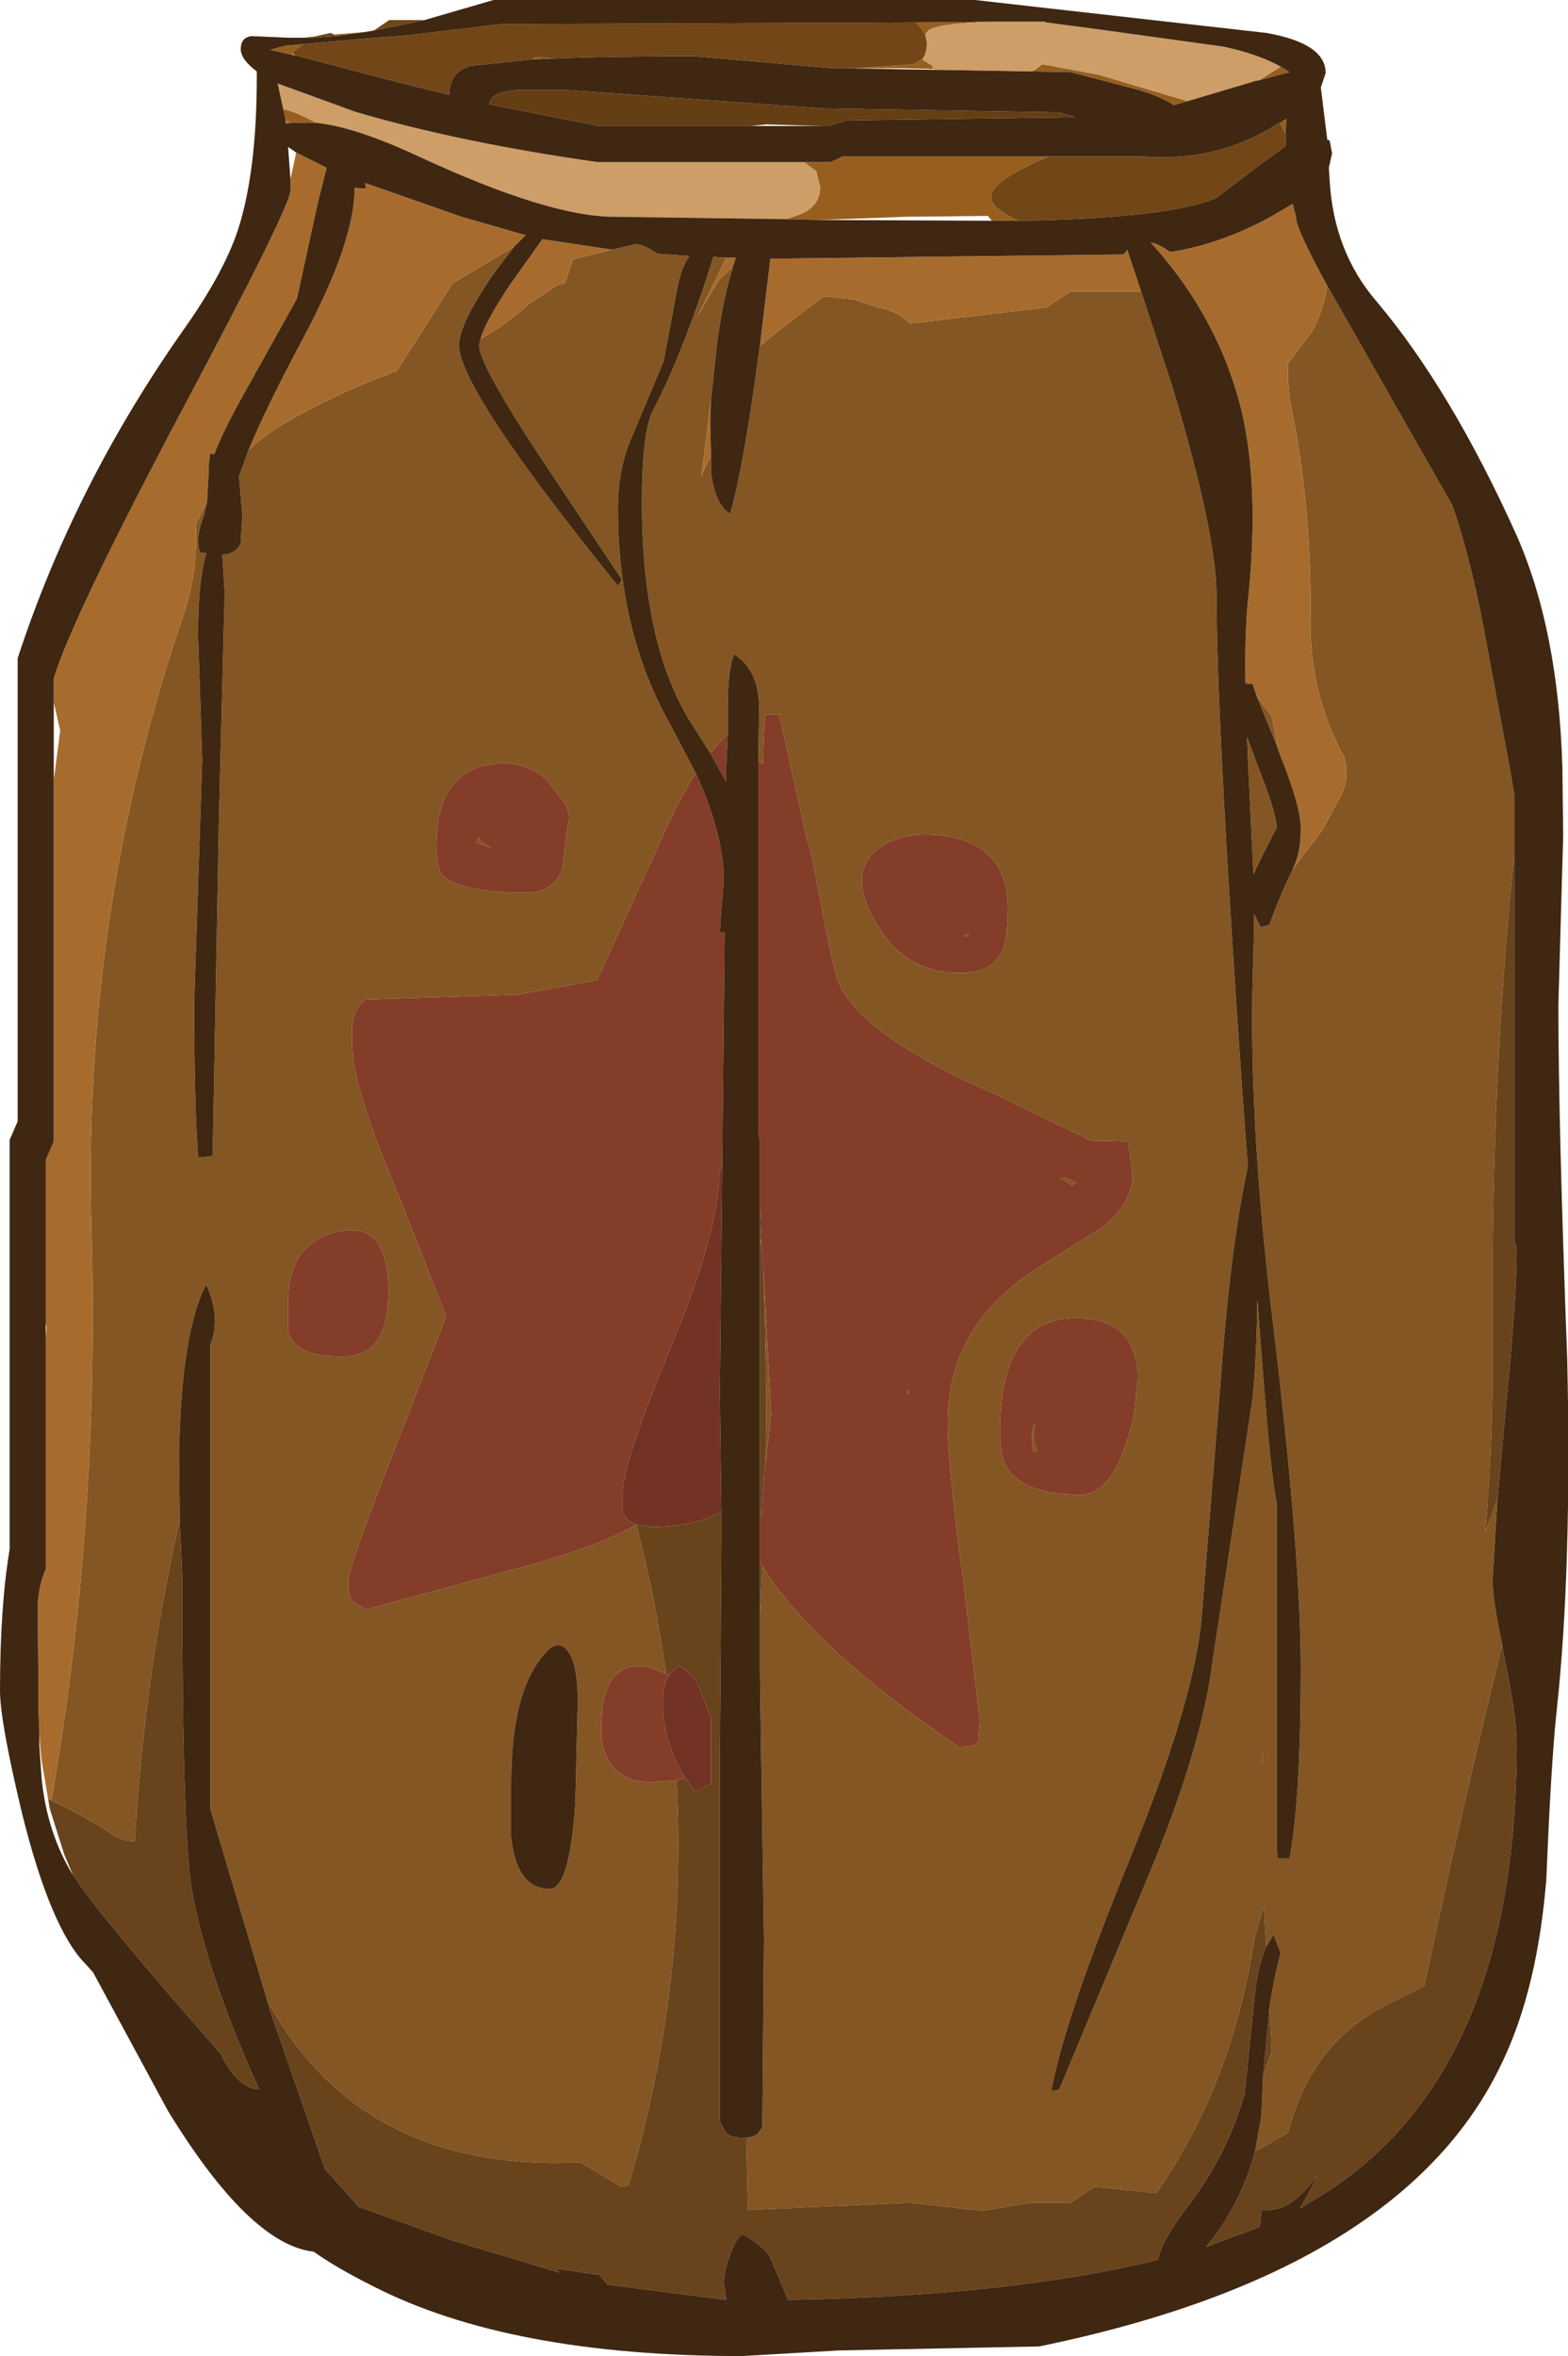 <?xml version="1.0" encoding="UTF-8" standalone="no"?>
<svg xmlns:ffdec="https://www.free-decompiler.com/flash" xmlns:xlink="http://www.w3.org/1999/xlink" ffdec:objectType="frame" height="146.75px" width="97.7px" xmlns="http://www.w3.org/2000/svg">
  <g transform="matrix(1.0, 0.0, 0.0, 1.0, 0.0, 0.0)">
    <use ffdec:characterId="1325" height="146.75" transform="matrix(1.0, 0.0, 0.0, 1.0, 0.0, 0.0)" width="97.7" xlink:href="#shape0"/>
  </g>
  <defs>
    <g id="shape0" transform="matrix(1.0, 0.0, 0.0, 1.0, 0.0, 0.0)">
      <path d="M82.7 17.8 L85.35 22.45 90.5 31.5 Q91.75 35.1 92.7 40.5 L94.1 48.0 94.35 49.5 94.35 53.15 Q92.85 68.0 93.0 83.65 93.05 89.6 92.55 95.4 L93.3 93.4 93.0 98.4 Q93.0 99.65 93.6 102.45 91.0 113.0 88.75 123.7 L86.35 124.9 Q81.7 127.25 80.25 132.85 L78.2 134.0 78.6 131.8 78.7 129.35 79.25 127.7 79.1 125.05 Q79.4 123.05 79.8 121.65 L79.35 120.5 78.9 121.25 78.75 118.7 78.15 120.8 Q76.8 129.75 72.05 136.6 L68.2 136.2 66.7 137.2 64.2 137.2 61.2 137.7 56.7 137.2 46.6 137.65 46.5 133.15 Q47.05 133.1 47.25 132.85 L47.5 132.5 47.6 120.85 47.35 104.0 47.35 100.85 47.5 97.55 Q50.65 102.65 59.8 108.85 L60.75 108.7 60.95 108.5 61.05 107.15 60.05 98.65 Q59.05 91.4 59.05 88.6 59.05 82.45 64.8 78.9 L68.75 76.4 Q70.2 75.25 70.5 73.85 L70.55 73.75 70.55 73.3 70.55 73.1 70.55 73.05 70.3 71.1 68.0 71.05 61.9 68.1 Q52.9 64.15 52.05 60.6 L51.65 58.85 50.6 53.45 50.15 51.7 48.55 44.5 47.7 44.5 Q47.55 45.75 47.55 47.6 L47.3 47.35 47.25 47.45 47.3 44.1 Q47.3 41.75 45.75 40.75 45.35 41.6 45.35 44.15 L45.35 45.7 44.25 46.9 43.2 45.25 Q40.0 40.35 40.0 31.3 40.0 26.85 40.7 25.55 42.6 21.9 44.45 16.0 L45.2 16.05 45.2 16.15 43.4 19.85 Q44.1 18.5 44.9 17.3 L45.6 16.7 45.65 16.65 45.65 16.7 Q45.2 18.1 44.85 20.2 L44.7 21.15 44.35 24.45 44.3 24.85 44.3 24.9 43.7 29.65 44.3 28.35 44.3 29.4 Q44.55 31.45 45.5 32.0 46.35 29.0 47.3 21.85 L47.35 21.55 Q49.3 19.95 51.35 18.45 L53.2 18.65 54.7 19.15 Q55.9 19.35 56.7 20.15 L65.2 19.15 66.7 18.15 71.1 18.15 73.05 24.1 Q75.8 33.25 75.8 37.15 75.8 44.85 77.4 67.95 L77.75 72.65 Q76.65 77.75 76.05 86.1 L74.85 101.0 Q74.3 106.2 70.45 115.65 66.3 125.8 65.5 130.25 L66.0 130.15 71.55 116.85 Q74.9 108.8 75.55 103.5 L77.95 87.75 Q78.25 86.05 78.35 80.95 79.1 91.6 79.55 93.6 L79.55 115.0 79.6 115.75 80.35 115.75 Q81.05 112.0 81.05 103.9 81.05 96.75 79.3 82.25 77.7 69.05 78.1 59.5 L78.15 56.95 78.55 57.75 79.1 57.6 Q79.65 56.0 80.55 54.15 L82.4 51.7 83.65 49.35 Q84.1 48.3 83.75 47.15 81.6 43.2 81.65 38.65 81.75 31.85 80.5 25.6 80.2 24.15 80.25 22.65 L81.75 20.65 Q82.45 19.4 82.7 17.8 M77.6 42.35 L77.8 42.6 77.6 42.6 77.6 42.35 M78.3 43.35 L79.25 44.65 79.6 46.55 78.3 43.35 M38.15 15.55 L39.65 15.2 Q40.25 15.3 40.95 15.8 L42.95 15.95 Q42.45 16.65 42.2 17.95 L41.35 22.5 39.25 27.5 Q38.5 29.35 38.5 31.65 38.5 39.4 41.8 45.2 L43.35 48.15 Q42.4 49.65 41.4 51.85 L37.2 61.05 32.25 61.95 22.8 62.25 Q22.1 62.7 21.95 63.85 L21.95 65.1 Q21.95 67.7 24.9 74.6 L27.8 82.0 24.75 89.85 Q21.7 97.6 21.7 98.5 21.7 99.4 21.95 99.75 L22.8 100.25 33.15 97.45 Q37.8 96.1 39.65 94.95 40.85 99.6 41.5 104.25 L40.6 103.9 Q37.45 103.1 37.45 107.8 37.45 108.75 37.85 109.5 38.6 111.0 40.55 111.0 L42.15 110.9 Q42.85 123.75 39.15 136.15 L38.7 136.2 36.2 134.7 35.7 134.7 Q22.4 135.15 16.65 124.6 L13.1 112.65 13.1 83.75 Q13.8 82.1 12.85 80.0 11.3 82.9 11.15 90.65 L11.2 94.7 Q9.0 104.3 8.4 114.7 7.55 114.65 7.0 114.25 5.05 113.0 3.2 112.15 6.2 95.05 5.7 76.65 5.1 56.8 11.45 38.25 12.35 35.55 12.2 32.65 L12.9 31.25 12.7 32.15 Q12.35 33.0 12.35 33.65 12.35 34.4 12.55 34.45 L12.85 34.45 Q12.3 36.4 12.35 39.8 L12.6 47.35 12.1 62.35 Q12.1 69.1 12.35 72.1 L13.25 72.0 13.65 50.55 14.0 36.9 13.85 34.55 Q14.75 34.5 15.0 33.8 L15.1 32.1 14.9 29.75 14.9 29.65 15.5 28.0 Q16.85 26.8 18.55 25.9 21.8 24.15 24.25 23.3 24.45 23.15 24.7 23.15 L28.2 17.65 32.05 15.35 30.75 17.05 Q28.6 20.2 28.6 21.5 28.6 24.25 38.5 36.5 L38.75 36.1 34.15 29.2 Q29.85 22.75 29.85 21.5 L29.95 21.1 Q31.35 20.35 33.0 18.9 L34.75 17.75 35.2 17.65 35.7 16.15 38.15 15.55 M47.55 78.85 L48.05 88.1 47.7 91.1 Q47.8 84.9 47.55 78.85 M77.8 48.25 L77.7 45.9 78.35 47.65 Q79.55 50.7 79.55 51.55 L78.7 53.2 78.1 54.45 77.8 48.25 M34.05 48.55 Q32.85 47.5 31.25 47.55 27.2 47.7 27.2 52.6 27.2 54.1 27.55 54.5 28.6 55.6 32.8 55.6 34.5 55.6 35.05 54.1 L35.3 51.95 35.45 51.05 Q35.45 50.2 34.95 49.75 L34.05 48.55 M17.95 81.1 L17.95 83.0 Q18.45 84.5 21.3 84.5 23.0 84.5 23.65 83.25 24.2 82.3 24.2 80.4 24.2 76.05 21.1 76.7 17.95 77.4 17.95 81.1 M29.7 52.5 L29.8 52.15 Q30.05 52.6 30.7 52.85 L29.7 52.5 M60.4 58.15 L60.2 58.35 60.05 58.3 60.4 58.15 M66.35 73.35 L67.05 73.65 66.8 73.85 66.05 73.35 66.35 73.35 M62.4 59.35 Q62.8 58.55 62.8 56.55 62.8 52.35 58.25 52.0 56.45 51.85 55.1 52.6 53.7 53.45 53.7 54.85 53.7 56.1 54.8 57.85 56.55 60.6 59.8 60.6 61.75 60.6 62.4 59.35 M56.6 86.85 L56.55 86.75 56.6 86.55 56.6 86.85 M64.65 90.4 L64.55 90.35 Q64.3 90.65 64.3 89.4 64.3 89.05 64.45 88.65 L64.45 89.9 64.65 90.4 M70.65 84.25 Q69.95 82.1 67.05 82.1 62.3 82.1 62.3 89.25 62.3 90.75 62.8 91.5 63.9 93.1 67.3 93.1 69.05 93.1 70.05 90.25 70.8 88.2 70.8 86.65 71.05 85.35 70.65 84.25 M78.7 109.75 L78.7 109.15 78.65 109.85 78.7 109.75 M35.35 102.8 Q34.75 102.05 33.95 103.0 31.85 105.3 31.85 111.1 L31.85 114.45 Q32.2 117.65 34.25 117.65 35.5 117.65 35.85 112.25 L36.0 106.05 Q36.0 103.55 35.35 102.8" fill="#845623" fill-rule="evenodd" stroke="none"/>
      <path d="M82.7 17.8 Q82.45 19.4 81.75 20.65 L80.25 22.65 Q80.2 24.15 80.5 25.6 81.75 31.85 81.65 38.65 81.6 43.2 83.75 47.15 84.1 48.3 83.65 49.35 L82.4 51.7 80.55 54.15 80.6 54.0 Q81.05 53.1 81.05 51.6 81.05 50.2 79.75 47.0 L79.6 46.55 79.25 44.65 78.3 43.35 78.05 42.6 77.8 42.6 77.6 42.35 Q77.55 39.2 77.8 37.0 78.45 30.4 77.4 25.75 76.0 19.85 71.7 15.1 72.25 15.2 72.9 15.7 75.9 15.25 79.0 13.6 L80.55 12.7 80.75 13.5 Q80.75 14.25 82.7 17.8 M71.1 18.15 L66.7 18.15 65.2 19.15 56.7 20.15 Q55.9 19.35 54.7 19.15 L53.2 18.65 51.35 18.45 Q49.3 19.95 47.35 21.55 L48.0 16.1 49.15 16.1 70.0 15.85 70.25 15.55 70.25 15.6 71.1 18.15 M44.3 28.35 L43.7 29.65 44.3 24.9 44.3 24.85 44.25 26.15 44.3 28.35 M45.65 16.65 L45.6 16.7 44.9 17.3 Q44.1 18.5 43.4 19.85 L45.2 16.15 45.2 16.05 45.85 16.05 45.65 16.65 M18.15 7.65 L17.8 7.7 17.8 7.5 17.95 7.55 18.15 7.65 M38.15 15.55 L35.7 16.15 35.2 17.65 34.75 17.75 33.0 18.9 Q31.35 20.35 29.95 21.1 30.2 20.1 31.8 17.7 L33.8 14.9 38.15 15.55 M32.05 15.35 L28.2 17.65 24.7 23.15 Q24.45 23.15 24.25 23.3 21.8 24.15 18.55 25.9 16.85 26.8 15.5 28.0 16.6 25.35 18.9 21.05 22.1 15.05 22.1 11.7 L22.8 11.75 22.75 11.4 28.75 13.5 32.75 14.65 32.05 15.35 M12.9 31.25 L12.2 32.65 Q12.35 35.55 11.45 38.25 5.1 56.8 5.7 76.65 6.2 95.05 3.2 112.15 L3.0 112.05 2.6 109.7 2.5 108.75 2.45 107.75 2.4 106.65 2.4 105.6 2.35 100.25 2.35 100.15 2.35 100.0 Q2.4 98.75 2.85 97.75 L2.85 83.4 2.9 82.6 2.85 82.5 2.85 72.25 3.35 71.1 3.35 48.6 3.75 45.5 3.35 43.75 3.35 42.25 Q4.5 38.45 11.5 25.25 18.1 12.85 18.1 11.85 L18.1 11.15 18.35 10.0 18.45 9.5 20.35 10.45 19.8 12.65 18.5 18.6 15.55 23.9 Q13.9 26.8 13.35 28.3 L13.1 28.25 13.0 29.0 13.0 29.5 12.9 31.25" fill="#a76c2d" fill-rule="evenodd" stroke="none"/>
      <path d="M18.95 2.35 L19.7 2.25 19.55 2.35 18.95 2.35 M20.8 2.15 L22.7 2.0 20.95 2.25 20.8 2.15 M65.2 1.4 L64.75 1.35 65.1 1.35 65.2 1.4 M61.95 1.35 Q58.4 1.45 57.85 1.9 L57.65 2.15 57.4 1.75 57.05 1.4 61.95 1.35 M57.45 3.7 L58.05 4.05 58.15 4.25 58.2 4.3 56.35 4.25 53.4 4.25 56.9 4.0 57.45 3.7 M64.25 4.45 L64.55 4.3 64.95 4.0 68.45 4.65 74.0 6.3 73.15 6.55 Q72.3 6.0 70.95 5.6 L66.75 4.5 64.25 4.45 M78.45 5.0 L79.8 4.15 80.35 4.5 78.45 5.0 M79.75 7.65 L80.15 7.4 80.1 8.35 79.75 7.65 M63.45 13.75 L62.2 13.75 61.8 13.75 61.55 13.45 56.5 13.5 51.0 13.7 49.0 13.65 49.85 13.35 Q51.1 12.85 51.1 11.65 L50.85 10.65 50.1 10.1 51.75 10.1 52.5 9.75 65.35 9.75 64.75 10.0 Q61.75 11.35 61.75 12.25 61.75 12.95 63.25 13.65 L63.45 13.75 M19.7 7.65 L18.15 7.65 17.95 7.55 17.8 7.5 17.65 6.8 Q18.3 6.9 19.7 7.65 M22.25 2.45 L21.85 2.5 21.7 2.5 22.25 2.45 M18.9 2.75 Q18.6 2.95 18.25 3.25 L18.3 3.35 18.15 3.4 16.8 3.1 16.85 3.1 17.75 2.85 18.9 2.75 M27.95 5.9 L28.0 5.9 27.95 5.9 M33.15 3.7 L33.4 3.55 34.45 3.65 33.15 3.7" fill="#985e1e" fill-rule="evenodd" stroke="none"/>
      <path d="M47.5 97.55 L47.35 100.85 47.35 97.3 47.5 97.55 M46.5 133.15 L46.6 137.65 56.7 137.2 61.2 137.7 64.2 137.2 66.7 137.2 68.2 136.2 72.05 136.6 Q76.8 129.75 78.15 120.8 L78.75 118.7 78.9 121.25 Q78.3 122.5 78.1 125.1 L77.55 130.4 Q76.5 134.15 74.1 137.3 72.35 139.6 72.15 140.75 63.0 143.0 49.1 143.25 L48.0 140.6 Q47.6 139.9 46.25 139.15 45.75 139.55 45.4 140.7 45.1 141.6 45.1 142.15 L45.25 143.25 37.85 142.3 37.3 141.65 37.0 141.65 34.65 141.3 34.85 141.55 28.05 139.5 22.35 137.45 20.25 135.1 16.85 125.3 16.65 124.6 Q22.4 135.15 35.7 134.7 L36.2 134.7 38.7 136.2 39.15 136.15 Q42.85 123.75 42.15 110.9 L42.7 110.75 43.3 111.6 43.9 111.3 44.3 111.1 44.3 107.0 43.55 105.1 Q43.25 104.25 42.3 103.75 L41.7 104.3 41.5 104.25 Q40.85 99.6 39.65 94.95 L40.55 95.1 Q43.35 95.1 44.95 94.15 L44.95 95.85 44.85 109.6 44.85 132.15 45.2 132.8 Q45.45 133.15 46.25 133.15 L46.5 133.15 M79.1 125.05 L79.25 127.7 78.7 129.35 79.1 125.05 M78.2 134.0 L80.25 132.85 Q81.7 127.25 86.35 124.9 L88.75 123.7 Q91.0 113.0 93.6 102.45 L93.75 103.35 Q94.5 106.85 94.5 108.65 94.5 129.1 82.4 136.7 L81.0 137.55 81.65 136.4 82.1 135.45 Q80.55 137.65 79.05 137.65 L78.6 137.65 78.5 138.65 78.5 138.7 75.15 139.95 Q77.3 137.35 78.2 134.0 M93.3 93.4 L92.55 95.4 Q93.05 89.6 93.0 83.65 92.85 68.0 94.35 53.15 L94.35 77.6 94.45 77.4 94.5 78.15 Q94.5 80.95 93.75 88.5 L93.3 93.4 M3.2 112.15 Q5.05 113.0 7.0 114.25 7.55 114.65 8.4 114.7 9.0 104.3 11.2 94.7 L11.35 98.1 Q11.35 114.25 11.95 117.7 12.85 122.85 16.15 130.15 14.7 130.05 13.65 127.7 L13.65 127.8 Q6.35 119.5 4.7 117.0 L4.55 116.8 4.0 115.5 3.1 112.65 3.0 112.05 3.2 112.15 M47.4 77.1 L47.55 78.85 Q47.8 84.9 47.7 91.1 L47.6 91.75 47.45 94.4 47.35 94.3 47.35 77.85 47.4 77.1 M78.7 109.75 L78.65 109.85 78.7 109.15 78.7 109.75" fill="#68431c" fill-rule="evenodd" stroke="none"/>
      <path d="M65.2 1.4 L68.6 1.85 76.2 2.9 Q78.35 3.35 79.8 4.15 L78.45 5.0 78.2 5.05 74.0 6.3 68.45 4.65 64.95 4.0 64.55 4.3 64.25 4.45 58.25 4.35 58.2 4.3 58.15 4.25 58.05 4.05 57.45 3.7 Q57.75 3.35 57.75 2.65 L57.65 2.15 57.85 1.9 Q58.4 1.45 61.95 1.35 L62.4 1.35 64.75 1.35 65.2 1.4 M49.0 13.65 L38.25 13.5 Q34.2 13.5 26.1 9.75 22.15 7.9 19.7 7.65 18.3 6.9 17.65 6.8 L17.3 5.2 22.1 6.95 Q28.5 8.85 37.25 10.1 L50.1 10.1 50.85 10.65 51.1 11.65 Q51.1 12.85 49.85 13.35 L49.0 13.65 M18.3 3.35 L18.4 3.45 18.15 3.4 18.3 3.35" fill="#ce9e68" fill-rule="evenodd" stroke="none"/>
      <path d="M19.7 2.25 L20.6 2.05 20.8 2.15 20.95 2.25 19.55 2.35 19.7 2.25 M23.3 1.9 L24.25 1.25 26.45 1.25 23.3 1.9 M57.65 2.15 L57.75 2.65 Q57.75 3.35 57.45 3.7 L56.9 4.0 53.4 4.25 52.65 4.25 51.85 4.25 43.25 3.5 Q37.85 3.5 34.45 3.65 L33.4 3.55 33.15 3.7 29.35 4.1 Q28.0 4.45 28.0 5.9 L27.95 5.9 25.1 5.2 18.4 3.45 18.3 3.35 18.25 3.25 Q18.6 2.95 18.9 2.75 L21.7 2.5 21.85 2.5 22.25 2.45 25.4 2.2 31.25 1.5 57.05 1.4 57.4 1.75 57.65 2.15 M79.75 7.65 L80.1 8.35 80.1 9.1 78.45 10.3 75.75 12.35 Q72.7 13.6 63.45 13.75 L63.25 13.65 Q61.75 12.95 61.75 12.25 61.75 11.35 64.75 10.0 L65.35 9.75 71.25 9.75 Q75.85 10.1 79.55 7.75 L79.75 7.65" fill="#724617" fill-rule="evenodd" stroke="none"/>
      <path d="M46.75 7.85 L37.35 7.85 30.5 6.5 Q30.5 5.7 32.4 5.6 L35.25 5.6 51.25 6.75 66.0 7.0 67.0 7.3 52.75 7.5 51.6 7.85 51.25 7.85 47.75 7.75 46.75 7.85" fill="#653e14" fill-rule="evenodd" stroke="none"/>
      <path d="M44.25 46.9 L45.35 45.7 45.25 47.75 45.25 48.7 44.25 46.9 M47.25 47.45 L47.3 47.35 47.55 47.6 Q47.55 45.75 47.7 44.5 L48.55 44.5 50.15 51.7 50.6 53.45 51.65 58.85 52.05 60.6 Q52.9 64.15 61.9 68.1 L68.0 71.05 70.3 71.1 70.55 73.05 70.55 73.1 70.55 73.3 70.55 73.75 70.5 73.85 Q70.2 75.25 68.75 76.4 L64.8 78.9 Q59.05 82.45 59.05 88.6 59.05 91.4 60.05 98.65 L61.05 107.15 60.95 108.5 60.75 108.7 59.8 108.85 Q50.65 102.65 47.5 97.55 L47.35 97.3 47.35 94.3 47.45 94.4 47.6 91.75 47.7 91.1 48.05 88.1 47.55 78.85 47.4 77.1 47.45 76.1 47.35 75.35 47.35 71.0 47.25 70.6 47.25 48.1 47.25 47.45 M42.15 110.9 L40.55 111.0 Q38.6 111.0 37.85 109.5 37.45 108.75 37.45 107.8 37.45 103.1 40.6 103.9 L41.5 104.25 41.7 104.3 Q41.3 104.9 41.3 106.1 41.3 108.5 42.7 110.75 L42.15 110.9 M39.65 94.95 Q37.8 96.1 33.15 97.45 L22.8 100.25 21.95 99.75 Q21.7 99.4 21.7 98.5 21.7 97.6 24.75 89.85 L27.8 82.0 24.9 74.6 Q21.95 67.7 21.95 65.1 L21.95 63.85 Q22.1 62.7 22.8 62.25 L32.25 61.95 37.2 61.05 41.4 51.85 Q42.4 49.65 43.35 48.15 45.1 52.0 45.1 54.9 L44.95 56.55 44.85 58.1 45.15 58.1 45.0 72.4 44.8 73.1 Q44.8 76.7 41.8 83.9 38.8 91.1 38.8 93.0 L38.8 94.1 Q39.0 94.75 39.65 94.95 M34.05 48.55 L34.95 49.75 Q35.45 50.2 35.45 51.05 L35.3 51.95 35.05 54.1 Q34.5 55.6 32.8 55.6 28.6 55.6 27.55 54.5 27.2 54.1 27.2 52.6 27.2 47.7 31.25 47.55 32.85 47.5 34.05 48.55 M29.7 52.5 L30.7 52.85 Q30.05 52.6 29.8 52.15 L29.7 52.5 M17.95 81.1 Q17.95 77.4 21.1 76.7 24.2 76.05 24.2 80.4 24.2 82.3 23.65 83.25 23.0 84.5 21.3 84.5 18.45 84.5 17.95 83.0 L17.95 81.1 M62.4 59.35 Q61.75 60.6 59.8 60.6 56.55 60.6 54.8 57.85 53.7 56.1 53.7 54.85 53.7 53.45 55.1 52.6 56.45 51.85 58.25 52.0 62.8 52.35 62.8 56.55 62.8 58.55 62.4 59.35 M66.35 73.35 L66.05 73.35 66.8 73.85 67.05 73.65 66.35 73.35 M60.4 58.15 L60.05 58.3 60.2 58.35 60.4 58.15 M56.6 86.85 L56.6 86.55 56.55 86.75 56.6 86.85 M70.65 84.25 Q71.05 85.35 70.8 86.65 70.8 88.2 70.05 90.25 69.05 93.1 67.3 93.1 63.9 93.1 62.8 91.5 62.3 90.75 62.3 89.25 62.3 82.1 67.05 82.1 69.95 82.1 70.65 84.25 M64.65 90.4 L64.45 89.9 64.45 88.65 Q64.3 89.05 64.3 89.4 64.3 90.65 64.55 90.35 L64.65 90.4" fill="#843d29" fill-rule="evenodd" stroke="none"/>
      <path d="M45.0 72.4 L44.85 86.75 44.95 94.15 Q43.35 95.1 40.55 95.1 L39.65 94.95 Q39.0 94.75 38.8 94.1 L38.8 93.0 Q38.8 91.1 41.8 83.9 44.8 76.7 44.8 73.1 L45.0 72.4 M47.35 75.35 L47.45 76.1 47.4 77.1 47.35 77.85 47.35 75.35 M41.7 104.3 L42.3 103.75 Q43.25 104.25 43.55 105.1 L44.3 107.0 44.3 111.1 43.9 111.3 43.3 111.6 42.7 110.75 Q41.3 108.5 41.3 106.1 41.3 104.9 41.7 104.3" fill="#723324" fill-rule="evenodd" stroke="none"/>
      <path d="M26.45 1.25 L30.75 0.0 60.75 0.0 78.9 2.05 Q82.6 2.7 82.6 4.55 L82.3 5.45 82.7 8.7 82.85 8.75 83.0 9.55 82.8 10.45 82.85 11.25 Q83.1 15.65 85.75 18.75 90.4 24.25 94.5 33.35 97.1 39.25 97.35 47.8 L97.4 52.05 97.1 62.6 Q97.1 69.95 97.65 84.6 97.95 97.75 97.0 106.5 96.65 109.7 96.35 117.05 95.8 123.8 93.65 128.35 91.0 134.05 85.2 138.15 77.65 143.5 64.75 146.15 L52.25 146.4 46.25 146.75 Q31.75 146.75 23.25 142.4 20.95 141.25 19.55 140.25 15.55 139.8 10.45 131.45 L5.8 122.85 5.35 122.35 Q3.15 120.15 1.35 112.85 0.0 107.2 0.0 105.3 0.0 100.1 0.6 96.5 L0.6 71.0 1.1 69.85 1.1 41.0 Q4.65 30.15 11.5 20.45 13.9 17.05 14.8 14.4 16.0 10.75 16.0 4.8 L16.0 4.45 Q15.0 3.7 15.0 3.05 15.0 2.35 15.65 2.25 L18.0 2.35 18.95 2.35 19.55 2.35 20.95 2.25 22.7 2.0 23.3 1.9 26.45 1.25 M94.35 53.15 L94.35 49.5 94.1 48.0 92.7 40.5 Q91.75 35.1 90.5 31.5 L85.35 22.45 82.7 17.8 Q80.75 14.25 80.75 13.5 L80.55 12.7 79.0 13.6 Q75.9 15.25 72.9 15.7 72.25 15.2 71.7 15.1 76.0 19.85 77.4 25.75 78.45 30.4 77.8 37.0 77.55 39.2 77.6 42.35 L77.6 42.6 77.8 42.6 78.05 42.6 78.3 43.35 79.6 46.55 79.75 47.0 Q81.05 50.2 81.05 51.6 81.05 53.1 80.6 54.0 L80.55 54.15 Q79.65 56.0 79.1 57.6 L78.55 57.75 78.15 56.95 78.1 59.5 Q77.7 69.05 79.3 82.25 81.05 96.75 81.05 103.9 81.05 112.0 80.35 115.75 L79.6 115.75 79.55 115.0 79.55 93.6 Q79.1 91.6 78.35 80.95 78.25 86.05 77.95 87.75 L75.55 103.5 Q74.9 108.8 71.55 116.85 L66.0 130.15 65.5 130.25 Q66.3 125.8 70.45 115.65 74.3 106.2 74.85 101.0 L76.05 86.1 Q76.65 77.75 77.75 72.65 L77.4 67.95 Q75.8 44.85 75.8 37.15 75.8 33.25 73.05 24.1 L71.1 18.15 70.25 15.6 70.25 15.55 70.0 15.85 49.15 16.1 48.0 16.1 47.35 21.55 47.3 21.85 Q46.35 29.0 45.5 32.0 44.55 31.45 44.3 29.4 L44.3 28.35 44.25 26.15 44.3 24.85 44.35 24.45 44.7 21.15 44.85 20.2 Q45.2 18.1 45.65 16.7 L45.65 16.65 45.85 16.05 45.2 16.05 44.45 16.0 Q42.6 21.9 40.7 25.55 40.0 26.85 40.0 31.3 40.0 40.35 43.2 45.25 L44.25 46.9 45.25 48.7 45.25 47.75 45.35 45.7 45.35 44.15 Q45.35 41.6 45.75 40.75 47.3 41.75 47.3 44.1 L47.25 47.45 47.25 48.1 47.25 70.6 47.35 71.0 47.35 75.35 47.35 77.85 47.35 94.3 47.35 97.3 47.35 100.85 47.35 104.0 47.6 120.85 47.5 132.5 47.25 132.85 Q47.05 133.1 46.5 133.15 L46.25 133.15 Q45.45 133.15 45.2 132.8 L44.85 132.15 44.85 109.6 44.95 95.85 44.95 94.15 44.85 86.75 45.0 72.4 45.15 58.1 44.85 58.1 44.95 56.55 45.1 54.9 Q45.1 52.0 43.35 48.15 L41.8 45.2 Q38.5 39.4 38.5 31.65 38.5 29.35 39.25 27.5 L41.35 22.5 42.2 17.95 Q42.45 16.65 42.95 15.95 L40.95 15.8 Q40.25 15.3 39.65 15.2 L38.15 15.55 33.8 14.9 31.8 17.7 Q30.2 20.1 29.95 21.1 L29.85 21.5 Q29.85 22.75 34.15 29.2 L38.75 36.1 38.5 36.5 Q28.6 24.25 28.6 21.5 28.6 20.2 30.75 17.05 L32.05 15.35 32.75 14.65 28.75 13.5 22.75 11.4 22.8 11.75 22.1 11.7 Q22.1 15.05 18.9 21.05 16.6 25.35 15.5 28.0 L14.9 29.65 14.9 29.75 15.1 32.1 15.0 33.8 Q14.75 34.5 13.85 34.55 L14.0 36.9 13.65 50.55 13.25 72.0 12.35 72.1 Q12.1 69.1 12.1 62.35 L12.6 47.35 12.35 39.8 Q12.3 36.4 12.85 34.45 L12.55 34.45 Q12.35 34.4 12.35 33.65 12.35 33.0 12.7 32.15 L12.9 31.25 13.0 29.5 13.0 29.0 13.1 28.25 13.35 28.3 Q13.9 26.8 15.55 23.9 L18.5 18.6 19.8 12.65 20.35 10.45 18.45 9.5 17.95 9.15 18.1 11.15 18.1 11.85 Q18.1 12.85 11.5 25.25 4.5 38.45 3.35 42.25 L3.35 43.75 3.35 48.6 3.35 71.1 2.85 72.25 2.85 82.5 2.85 83.4 2.85 97.75 Q2.4 98.75 2.35 100.0 L2.35 100.15 2.35 100.25 2.4 105.6 2.4 106.65 2.45 107.75 2.45 108.7 2.6 110.85 Q2.95 114.2 4.55 116.8 L4.7 117.0 Q6.35 119.5 13.65 127.8 L13.65 127.7 Q14.7 130.05 16.15 130.15 12.85 122.85 11.95 117.7 11.35 114.25 11.35 98.1 L11.2 94.7 11.15 90.65 Q11.3 82.9 12.85 80.0 13.8 82.1 13.1 83.75 L13.1 112.65 16.65 124.6 16.85 125.3 20.25 135.1 22.35 137.45 28.05 139.5 34.85 141.55 34.65 141.3 37.0 141.65 37.3 141.65 37.85 142.3 45.25 143.25 45.1 142.15 Q45.1 141.6 45.4 140.7 45.75 139.55 46.25 139.15 47.6 139.9 48.0 140.6 L49.1 143.25 Q63.0 143.0 72.15 140.75 72.35 139.6 74.1 137.3 76.5 134.15 77.55 130.4 L78.1 125.1 Q78.3 122.5 78.9 121.25 L79.35 120.5 79.8 121.65 Q79.4 123.05 79.1 125.05 L78.7 129.35 78.6 131.8 78.2 134.0 Q77.3 137.35 75.15 139.95 L78.5 138.7 78.5 138.65 78.6 137.65 79.05 137.65 Q80.55 137.65 82.1 135.45 L81.65 136.4 81.0 137.55 82.4 136.7 Q94.5 129.1 94.5 108.65 94.5 106.85 93.75 103.35 L93.6 102.45 Q93.0 99.65 93.0 98.4 L93.3 93.4 93.75 88.5 Q94.5 80.95 94.5 78.15 L94.45 77.4 94.35 77.6 94.35 53.15 M79.8 4.15 Q78.35 3.35 76.2 2.9 L68.6 1.85 65.2 1.4 65.1 1.35 64.75 1.35 62.4 1.35 61.95 1.35 57.05 1.4 31.25 1.5 25.4 2.2 22.25 2.45 21.7 2.5 18.9 2.75 17.75 2.85 16.85 3.1 16.75 3.1 16.8 3.1 18.15 3.4 18.4 3.45 25.1 5.2 27.95 5.9 28.0 5.9 Q28.0 4.45 29.35 4.1 L33.15 3.7 34.45 3.65 Q37.85 3.5 43.25 3.5 L51.85 4.25 52.65 4.25 58.25 4.35 64.25 4.45 66.75 4.5 70.95 5.6 Q72.3 6.0 73.15 6.55 L74.0 6.3 78.2 5.05 78.45 5.0 80.35 4.5 79.8 4.15 M80.1 8.35 L80.15 7.4 79.75 7.65 79.55 7.75 Q75.85 10.1 71.25 9.75 L65.35 9.75 52.5 9.75 51.75 10.1 50.1 10.1 37.25 10.1 Q28.5 8.85 22.1 6.95 L17.3 5.2 17.65 6.8 17.8 7.5 17.8 7.7 18.15 7.65 19.7 7.65 Q22.15 7.9 26.1 9.75 34.2 13.5 38.25 13.5 L49.0 13.65 51.0 13.7 61.8 13.75 62.2 13.75 63.45 13.75 Q72.7 13.6 75.75 12.35 L78.45 10.3 80.1 9.1 80.1 8.35 M51.25 7.85 L51.6 7.85 52.75 7.5 67.0 7.3 66.0 7.0 51.25 6.75 35.25 5.6 32.4 5.6 Q30.5 5.7 30.5 6.5 L37.35 7.85 46.75 7.85 51.25 7.85 M77.8 48.25 L78.1 54.45 78.7 53.2 79.55 51.55 Q79.55 50.7 78.35 47.65 L77.7 45.9 77.8 48.25 M35.35 102.8 Q36.0 103.55 36.0 106.05 L35.85 112.25 Q35.5 117.65 34.25 117.65 32.2 117.65 31.85 114.45 L31.85 111.1 Q31.85 105.3 33.95 103.0 34.75 102.05 35.35 102.8" fill="#402712" fill-rule="evenodd" stroke="none"/>
    </g>
  </defs>
</svg>
